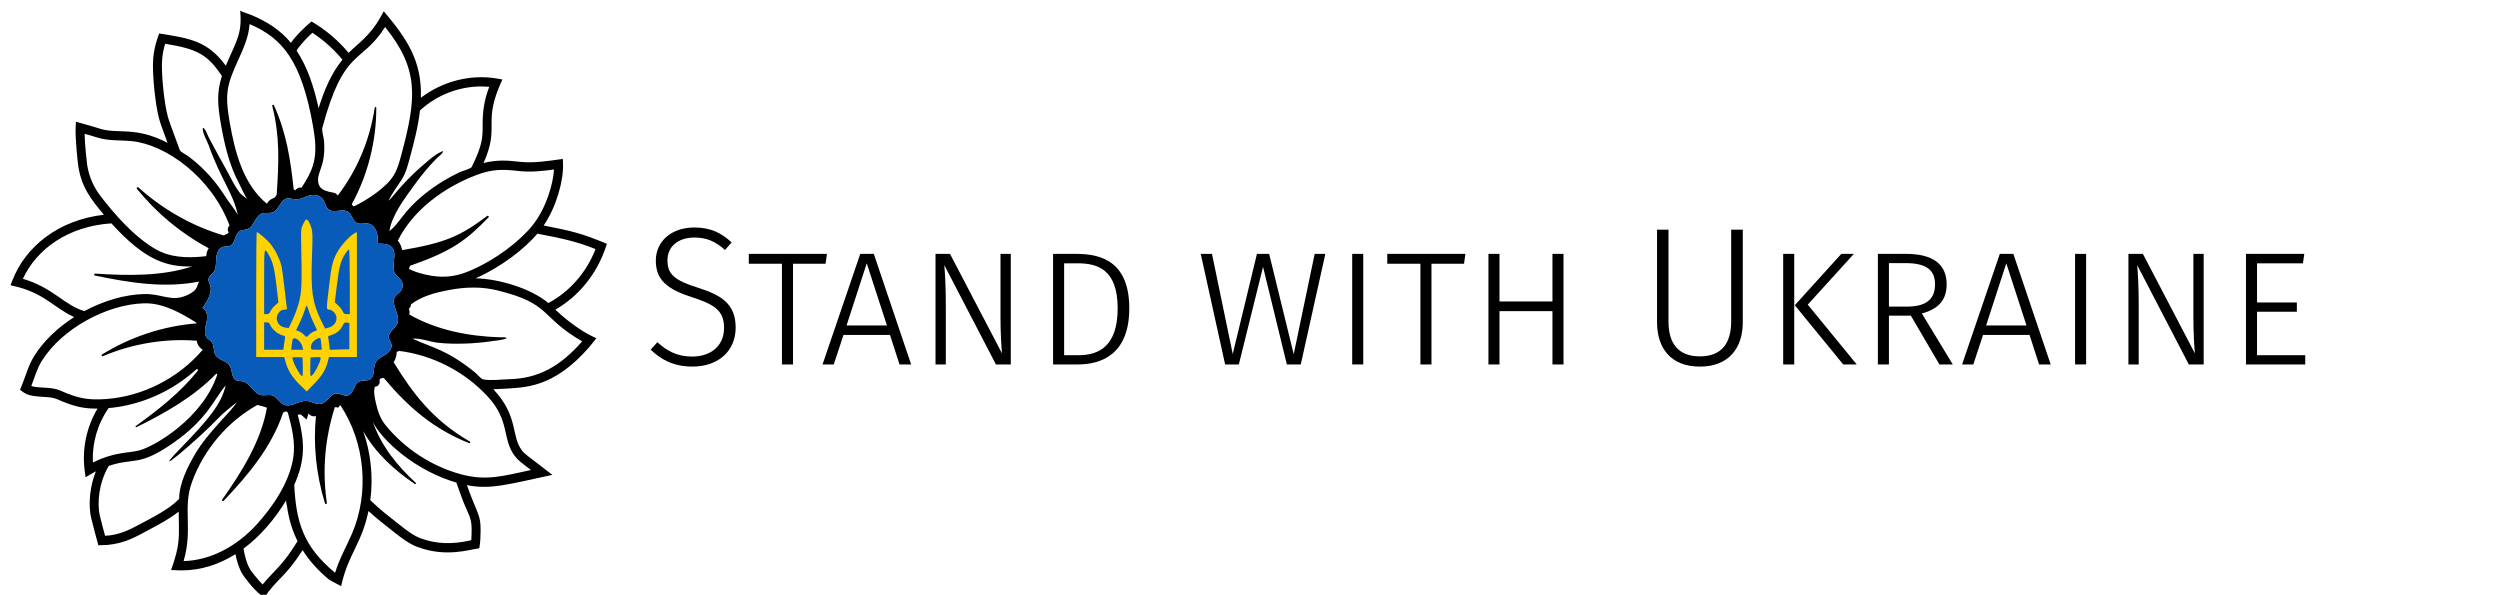 <?xml version="1.0" encoding="UTF-8" standalone="no"?>
<svg
   viewBox="0 0 2030 483"
   version="1.1"
   id="svg181"
   sodipodi:docname="logo-f01.svg"
   inkscape:version="1.2 (dc2aedaf03, 2022-05-15)"
   xmlns:inkscape="http://www.inkscape.org/namespaces/inkscape"
   xmlns:sodipodi="http://sodipodi.sourceforge.net/DTD/sodipodi-0.dtd"
   xmlns="http://www.w3.org/2000/svg"
   xmlns:svg="http://www.w3.org/2000/svg">
  <defs
     id="defs185" />
  <sodipodi:namedview
     id="namedview183"
     pagecolor="#ffffff"
     bordercolor="#666666"
     borderopacity="1.0"
     inkscape:showpageshadow="2"
     inkscape:pageopacity="0.0"
     inkscape:pagecheckerboard="0"
     inkscape:deskcolor="#d1d1d1"
     showgrid="false"
     inkscape:zoom="0.74334975"
     inkscape:cx="1016.3453"
     inkscape:cy="242.14712"
     inkscape:window-width="1920"
     inkscape:window-height="986"
     inkscape:window-x="-11"
     inkscape:window-y="-11"
     inkscape:window-maximized="1"
     inkscape:current-layer="svg181" />
  <path
     id="path75"
     style="display:inline;fill:#000000;fill-opacity:1;fill-rule:nonzero;stroke:none;stroke-width:0.05"
     d="M 194.996,8.528 C 196.865,27.577 191.82,33.311 183.353,53.385 168.696,33.285 154.289,31.143 129.245,27.168 c -1.385,3.884 -4.083,10.76 -4.874,20.918 -0.919,11.775 1.828,37.436 4.782,48.165 1.275,4.612 2.722,8.37 6.903,19.761 -26.698,-13.932 -40.664,-6.668 -55.702,-11.745 -5.297,-1.793 -6.48,-1.844 -18.692,-5.44 l -0.233,4.718 c -0.442,8.91 1.674,28.372 2.146,31.416 2.679,17.076 10.017,26.571 20.782,39.406 -37.445,4.354 -63.801,26.278 -74.235,53.177 l -1.582,4.082 c 5.419,1.272 14.732,3.083 26.11,9.873 8.332,4.982 16.32,11.804 25.546,15.981 -13.616,8.702 -24.903,19.627 -32.253,31.324 -5.168,8.227 -6.407,15.145 -11.673,27.709 4.677,3.474 6.106,5.025 18.606,5.733 4.016,0.221 8.172,0.456 11.078,1.735 14.394,6.341 22.181,7.887 33.216,7.817 -8.907,14.892 -12.684,32.791 -10.422,50.195 l 0.717,5.525 c 4.978,-2.93 5.94,-3.538 8.399,-4.803 -4.389,10.645 -6.639,25.943 -3.789,38.075 1.361,5.798 4.205,16.252 5.775,21.975 8.007,-0.297 7.197,-0.259 7.559,-0.285 14.836,-1.526 22.813,-6.595 34.129,-12.608 8.061,-4.278 16.331,-8.677 23.559,-14.473 0.099,20.55 1.723,25.241 -6.167,47.448 5.248,0.248 6.277,0.317 8.497,0.317 15.945,0 30.66,-4.956 43.748,-13.184 1.092,5.501 2.815,11.557 5.935,16.589 1.121,1.785 8.741,12.126 14.48,16.398 l 2.973,2.216 c 10.943,-15.917 16.94,-16.255 31.162,-38.481 5.493,8.721 12.563,16.518 21.102,23.677 0.968,0.81 10.182,5.545 10.182,5.545 5.788,-26.412 16.509,-33.742 22.193,-60.956 6.921,6.367 14.278,11.962 20.329,16.753 5.787,4.576 12.34,9.766 19.446,12.411 23.24,8.664 41.877,2.146 50.215,1.057 0.717,-4.803 0.687,-4.448 0.828,-7.227 1.096,-20.949 -1.343,-17.14 -10.914,-44.013 19.355,3.722 32.861,-0.524 69.454,-8.361 -21.286,-16.246 -22.683,-17.062 -24.86,-19.98 -8.938,-11.999 -2.439,-27.532 -23.094,-49.537 2.587,-0.043 5.137,-0.204 7.547,-0.355 17.609,-1.127 40.972,-0.152 70.326,-33.887 0,0 2.358,-3.012 5.773,-7.164 l -4.316,-2.089 c -6.904,-3.335 -19.011,-11.537 -28.979,-21.139 18.753,-10.715 33.437,-28.697 40.702,-50.069 l 1.16,-3.399 c -20.814,-8.575 -28.033,-10.291 -51.358,-14.86 10.41,-15.203 16.185,-36.57 15.712,-49.906 l -0.147,-4.145 c -12.42,1.74 -24.136,3.62 -35.403,2.29 -10.054,-1.177 -18.613,-1.626 -28.979,1.051 13.818,-31.171 -1.52,-31.853 15.314,-67.854 l -4.807,-0.818 C 381.923,60.128 359.141,66.084 341.78,79.394 342.619,49.314 330.586,31.694 311.631,9.119 l -2.551,4.597 c -8.473,15.285 -17.865,21.12 -26.019,29.212 -7.767,-9.396 -18.307,-18.67 -30.125,-25.494 -6.064,5.092 -12.103,10.931 -16.743,17.346 -8.767,-10.699 -19.416,-17.175 -31.941,-22.549 -0.956,-0.409 -9.214,-3.091 -9.256,-3.703 z m 7.676,11.022 c 26.57,11.406 42.215,29.44 51.65,83.701 -0.032,0.121 -0.062,0.237 -0.093,0.354 l 0.16,0.043 c 1.71,9.949 2.728,20.234 -0.062,29.949 l -0.203,0.028 c 0.021,0.145 0.042,0.284 0.062,0.429 -1.962,6.552 -5.572,12.646 -9.349,18.374 -2.011,-0.519 -3.715,0.449 -5.081,2.12 -0.216,-0.114 -1.092,-0.71 -1.275,-0.83 -2.73,-25.063 -5.935,-45.801 -16.032,-68.219 -0.381,-0.843 -1.613,-0.389 -1.38,0.51 6.204,24.538 5.401,45.443 3.586,71.981 -1.422,2.691 -1.967,2.683 -2.452,2.848 -2.317,0.822 -4.206,2.171 -5.512,4.62 -19.04,-15.753 -25.785,-41.152 -30.125,-65.815 -4.175,-23.726 -2.392,-30.566 6.86,-50.938 4.212,-9.269 8.546,-18.812 9.245,-29.157 z M 312.709,21.96 c 27.545,34.273 25.662,57.187 13.236,103.564 -1.557,5.81 -3.165,11.822 -6.206,16.816 -6.136,10.077 -21.904,20.222 -32.326,25.24 -0.999,-0.399 -1.447,-0.987 -1.741,-1.753 13.205,-24.265 19.943,-51.558 19.875,-78.316 0,-0.823 -1.159,-0.904 -1.281,-0.096 -3.923,26.457 -14.554,51.267 -30.009,71.368 -1.423,-2.513 -4.243,-2.349 -6.604,-2.938 -4.26,-1.063 -8.165,-2.418 -9.141,-7.278 -1.814,-9.088 6.247,-12.519 4.598,-34.284 -0.209,-2.798 -2.036,-8.062 -1.337,-10.658 17.657,-65.45 31.163,-50.701 50.934,-81.666 z m -59.025,4.622 c 4.48,2.935 15.178,10.562 24.375,21.872 -9.239,11.35 -14.989,25.277 -19.355,39.426 C 255.093,71.444 250.011,54.991 240.797,41.044 244.648,35.164 250.63,29.365 253.684,26.582 Z m -119.589,8.961 c 26.392,4.223 34.442,8.85 46.107,26.171 -4.37,13.406 -3.494,23.939 -0.796,39.269 2.833,16.097 6.645,32.66 14.303,47.129 2.39,4.512 4.407,9.797 7.276,13.954 -1.25,-1.815 -4.237,-3.088 -5.756,-4.891 -4.389,-5.209 -7.48,-12.291 -10.821,-18.215 -4.948,-8.778 -10.122,-18.305 -14.916,-27.412 -0.937,-1.787 -2.875,-7.626 -4.838,-7.778 -0.274,4.854 3.207,9.721 4.782,14.138 10.238,28.74 19.809,38.367 23.658,56.683 -2.691,-5.196 -6.553,-9.291 -9.623,-14.12 -7.891,-12.424 -16.498,-22.861 -30.285,-33.424 -1.404,-1.077 -6.604,-3.576 -7.174,-5.127 -7.645,-20.828 -8.65,-23.359 -9.857,-27.729 -2.717,-9.855 -5.377,-34.678 -4.525,-45.498 0.344,-4.465 1.171,-8.875 2.465,-13.154 z m 255.607,34.668 c 2.53,-0.038 5.058,0.065 7.571,0.308 -4.272,10.997 -5.437,20.564 -5.383,31.46 0.047,9.931 -0.221,16.027 -8.816,33.578 -0.717,1.468 -7.945,3.385 -9.581,4.157 -9.913,4.697 -19.502,10.514 -28.152,17.443 -18.704,14.981 -20.507,24.077 -29.157,30.437 2.152,-13.442 13.15,-27.481 20.868,-38.152 5.744,-7.937 11.654,-14.918 17.669,-21.025 1.066,-1.082 5.304,-4.012 4.892,-5.627 -0.564,-0.108 -0.797,0.177 -1.3,0.413 -5.694,2.633 -11.224,7.803 -15.969,11.879 -8.246,7.095 -15.744,15.094 -22.758,23.474 -1.244,1.488 -2.629,3.291 -4.175,4.432 3.108,-6.311 7.131,-11.476 10.808,-17.216 3.441,-5.368 5.101,-12.114 6.744,-18.246 3.072,-11.469 6.541,-24.43 8.068,-37.811 13.19,-12.256 30.962,-19.249 48.669,-19.503 z M 68.681,108.652 c 3.127,0.849 6.106,1.639 9.416,2.752 9.515,3.216 19.483,2.272 28.698,3.171 27.63,2.703 64.683,28.905 79.612,68.532 -1.582,1.34 -1.932,3.76 -0.687,5.537 -0.141,0.906 -2.22,1.677 -4.083,2.525 -25.018,-7.366 -48.916,-20.696 -69.251,-38.987 -0.76,-0.676 -1.814,0.393 -1.165,1.191 15.804,19.538 35.649,36.107 58.222,48.189 -1.453,2.362 -1.833,4.133 -1.957,6.437 -17.686,2.128 -30.788,0.329 -41.044,-5.607 -18.263,-10.582 -33.945,-29.228 -44.153,-42.336 -6.327,-8.126 -9.993,-16.48 -11.531,-26.29 -0.35,-2.26 -1.839,-15.969 -2.078,-25.114 z m 381.169,28.986 c -0.608,10.912 -5.941,31.064 -17.663,45.627 -9.834,12.221 -29.219,27.582 -51.269,36.873 -11.845,4.988 -22.843,5.836 -35.668,2.76 -4.55,-1.095 -9.245,-2.411 -13.279,-4.575 0.257,-0.501 0.796,-1.139 0.815,-2.437 33.637,-11.798 45.255,-20.127 63.868,-39.323 0.68,-0.696 -0.234,-1.805 -1.013,-1.223 -21.952,16.373 -33.651,21.703 -68.986,27.759 -0.792,-1.943 -1.122,-5.177 -3.684,-7.588 12.622,-25.557 38.464,-43.761 63.96,-53.425 12.39,-4.671 20.826,-4.803 33.865,-3.271 9.809,1.157 19.557,0.114 29.054,-1.179 z m -196.192,20.69 c 3.207,-0.253 6.664,0.88 8.565,3.557 1.783,2.519 2.06,6.115 4.396,8.096 4.297,3.632 11.501,-1.127 16.086,2.107 3.095,2.178 3.599,7.164 6.934,8.931 2.827,1.5 6.303,-0.069 9.429,0.545 3.151,0.613 5.554,3.429 6.658,6.543 1.098,3.108 1.109,6.5 1.067,9.805 22.241,-0.969 8.834,16.537 14.192,24.594 1.287,1.937 3.414,3.133 4.715,5.064 1.765,2.626 1.58,6.475 -0.423,8.911 -1.3,1.57 -3.208,2.545 -4.365,4.228 -4.262,6.183 4.604,14.854 1.795,21.867 -1.741,4.354 -7.688,6.994 -6.982,11.645 0.288,1.931 1.747,3.475 2.152,5.38 0.729,3.462 -2.164,6.588 -5.094,8.431 -2.931,1.841 -6.376,3.373 -7.922,6.539 -2.077,4.259 -0.251,10.588 -4.082,13.258 -2.655,1.855 -6.455,0.532 -9.293,2.077 -4.291,2.335 -4.372,9.987 -9.079,11.216 -3.06,0.796 -6.07,-1.837 -9.221,-1.64 -4.935,0.31 -7.327,6.994 -12.095,8.322 -4.04,1.12 -8.031,-1.993 -12.212,-2.272 -6.345,-0.429 -12.636,5.665 -18.459,3.02 -3.605,-1.634 -5.487,-6.171 -9.233,-7.436 -2.917,-0.995 -6.154,0.315 -9.164,-0.331 -6.143,-1.303 -8.86,-9.854 -15.008,-11.132 -1.754,-0.367 -3.673,-0.083 -5.279,-0.898 -3.941,-2.007 -2.888,-8.26 -5.371,-12.002 -2.685,-4.049 -8.943,-4.296 -11.396,-8.505 -1.92,-3.298 -0.815,-8.02 -3.323,-10.867 -0.97,-1.094 -2.336,-1.729 -3.348,-2.778 -3.053,-3.178 -1.71,-8.425 -0.649,-12.766 1.061,-4.336 0.833,-10.26 -3.274,-11.672 11.447,-15.701 4.936,-19.48 4.857,-22.923 -0.055,-2.487 2.483,-4.038 3.978,-5.988 2.342,-3.051 2.127,-7.33 2.373,-11.21 0.246,-3.886 1.619,-8.404 5.223,-9.538 1.938,-0.613 4.127,-0.069 5.99,-0.886 4.415,-1.937 3.709,-9.506 7.873,-11.968 1.894,-1.113 4.279,-0.816 6.314,-1.614 5.383,-2.108 6.235,-10.671 11.666,-12.645 2.722,-0.994 5.837,0.038 8.577,-0.918 3.709,-1.285 5.396,-5.575 7.842,-8.734 3.439,-4.43 6.982,-2 11.463,-1.917 4.801,0.083 8.43,-3.127 13.132,-3.494 z M 90.439,181.354 c 28.035,31.012 45.796,35.367 65.487,35.026 -24.645,8.036 -52.037,7.492 -78.705,5.79 -0.944,-0.064 -1.121,1.354 -0.202,1.55 28.151,5.892 56.726,10.469 84.761,4.887 -2.15,2.683 -0.342,6.551 -8.95,10.665 -13.764,6.575 -20.44,-0.919 -36.042,-0.5 -15.339,0.417 -32.419,5.322 -48.248,13.823 -16.062,-4.462 -25.332,-19.039 -49.983,-26.203 11.2,-24.157 36.784,-42.728 71.881,-45.037 z m 345.942,8.405 c 13.12,2.569 29.992,5.392 47.189,12.486 -7.334,18.969 -21.085,34.709 -38.317,43.823 -14.492,-12.215 -40.861,-19.734 -59.069,-20.069 21.677,-9.634 40.119,-24.406 50.197,-36.241 z m -51.521,43.733 c 6.612,0.033 12.902,0.805 19.103,2.318 44.054,10.771 34.233,21.506 68.764,41.379 -18.266,20.861 -35.947,30.051 -59.023,30.709 -6.841,0.196 -14.645,1.31 -21.309,0.184 -1.742,-0.291 -4.967,-4.267 -6.42,-5.45 -23.406,-18.993 -34.963,-20.184 -51.03,-27.652 6.54,-0.563 14.05,2.583 20.629,3.317 13.775,1.532 30.316,0.69 42.503,-1.095 1.38,-0.203 13.046,-1.38 13.2,-2.74 0.092,-0.848 -4.696,-0.565 -5.439,-0.589 -25.258,-0.817 -51.368,-5.81 -73.542,-18.544 0.496,-1.38 0.448,-3.108 -0.386,-4.519 0.913,-0.778 1.723,-2.158 1.974,-3.772 8.545,-6.595 19.875,-9.481 29.941,-11.425 7.488,-1.446 14.422,-2.153 21.034,-2.12 z M 116.978,246.283 c 15.131,-0.411 29.433,7.538 42.398,15.69 0.092,0.197 0.197,0.393 0.313,0.589 -27.532,2.21 -54.004,11.096 -76.847,25.292 -0.778,0.487 -0.172,1.715 0.674,1.36 24.485,-10.354 50.891,-14.543 76.319,-12.532 0.117,3.177 2.563,6.039 4.764,7.318 -19.599,23.018 -48.671,37.892 -78.576,40.019 -14.989,1.089 -22.953,-0.665 -37.219,-6.95 -7.301,-3.215 -17.147,-1.563 -23.382,-3.64 2.759,-7.272 4.629,-14.17 8.626,-20.537 16.411,-26.119 52.693,-45.785 82.928,-46.608 z m 207.293,38.671 c 26.614,3.405 52.828,16.329 72.151,37.449 17.748,19.392 11.195,33.931 21.513,47.784 2.771,3.71 6.106,6.026 13.218,11.457 -21.936,4.696 -36.147,9.132 -56.954,3.443 -23.615,-6.436 -45.287,-20.545 -61.036,-39.715 -4.745,-5.784 -6.713,-12.558 -8.135,-19.012 -0.963,-4.381 -1.784,-8.925 -0.607,-12.367 2.722,0 4.505,-2.659 3.752,-5.19 -0.032,-0.108 -0.032,-0.405 0.22,-0.766 0.754,-1.089 2.378,-1.089 3.256,-1.115 20.267,24.158 40.616,41.457 69.24,52.893 0.809,0.323 1.349,-0.867 0.588,-1.31 -30.708,-17.746 -46.771,-39.969 -61.784,-64.265 1.503,-2.583 2.355,-5.539 2.489,-8.544 0.682,-0.285 1.38,-0.533 2.091,-0.741 z M 160.003,299.729 c 0.565,0.043 1.022,0.76 0.563,1.339 -13.947,17.501 -32.082,31.779 -50.252,44.817 -0.546,0.393 -0.055,1.265 0.546,0.968 23.511,-11.633 46.426,-24.544 64.893,-43.575 0.152,0.208 0.423,0.557 0.68,0.873 -11.851,35.606 -50.872,58.272 -63.262,61.563 -8.675,2.292 -20.164,1.063 -37.697,9.836 -0.791,-15.683 3.728,-31.45 12.74,-44.177 26.147,-2.254 51.607,-13.64 71.219,-31.43 0.183,-0.166 0.383,-0.228 0.572,-0.213 z m 23.264,13.169 c -3.526,15.202 -13.598,27.361 -37.25,51.714 -26.753,27.538 15.891,-8.76 30.855,-24.658 4.593,-4.88 10.141,-9.007 15.333,-13.272 -3.874,6.943 -23.259,24.082 -33.809,42.051 -6.034,10.272 -12.918,23.993 -12.918,36.378 -9.073,9.133 -21.702,14.982 -33.111,21.209 -7.933,4.33 -16.614,8.336 -27.06,8.722 -1.116,-4.114 -3.151,-11.722 -4.163,-16.025 -2.562,-10.931 -0.699,-27.431 7.179,-40.722 20.929,-7.032 24.241,1.082 52.816,-18.949 27.348,-19.17 32.774,-35.449 42.129,-46.449 z m 25.797,15.885 c 0.761,0.285 1.49,0.456 2.122,0.602 1.489,0.322 3.544,0.904 5.591,1.638 -4.844,27.095 -20.171,51.729 -36.336,74.665 -0.551,0.786 0.491,1.689 1.146,1.001 20.054,-21.141 39.016,-43.772 48.34,-71.709 0.613,-0.146 1.196,-0.445 1.687,-0.88 0.698,-0.28 1.587,0.423 2.127,0.961 3.408,12.361 6.228,24.443 4.426,36.291 -3.224,21.177 -17.528,40.874 -28.961,53.671 -17.018,19.045 -38.684,30.006 -60.117,30.594 7.736,-26.474 -0.945,-42.917 6.78,-64.158 9.637,-26.5 28.967,-49.24 53.195,-62.677 z m 67.217,0.107 c 20.372,30.512 23.675,71.424 9.606,104.291 -4.494,10.506 -10.405,20.563 -13.781,31.943 -25.693,-21.246 -31.695,-40.962 -33.16,-71.424 9.392,-21.101 8.435,-35.632 2.85,-56.803 0.894,-0.556 2.238,-0.539 2.968,0.096 l 4.266,3.714 1.424,-5.025 c 1.654,2.222 4.217,2.803 6.094,2.101 -2.226,22.531 -0.056,46.982 7.35,70.931 0.288,0.929 1.642,0.615 1.501,-0.355 -3.91,-27.302 -1.372,-52.703 6.457,-77.657 1.275,-0.279 2.048,0.043 2.642,0.461 z m 26.373,13.551 c 7.197,14.734 34.093,39.626 67.902,49.405 3.01,7.922 4.61,13.734 8.528,22.29 3.812,8.336 4.328,10.64 3.617,24.5 -15.485,3.646 -28.612,3.139 -41.254,-1.569 -6.037,-2.26 -11.863,-6.86 -17.489,-11.316 -7.063,-5.583 -15.689,-12.113 -23.266,-19.595 2.489,-19.038 0.417,-38.405 -5.769,-56.063 10.078,17.886 25.202,31.627 41.903,42.904 0.626,0.425 1.293,-0.474 0.736,-0.993 -15.228,-13.994 -27.907,-29.767 -34.908,-49.563 z m -70.171,63.613 c -0.49,0.81 0.473,4.261 0.607,5.248 1.416,10.36 4.299,19.658 8.534,28.12 -12.365,20.05 -18.067,22.835 -28.396,35.145 -4.237,-4.178 -9.19,-10.785 -9.992,-12.069 -3.061,-4.924 -4.55,-11.495 -5.482,-17.026 13.824,-10.259 25.577,-24.151 34.729,-39.418 z" />
  <path
     style="display:inline;fill:#085bb9;fill-opacity:1;fill-rule:nonzero;stroke:none;stroke-width:0.05"
     d="m 253.659,158.328 c -4.703,0.367 -8.331,3.576 -13.132,3.495 -4.48,-0.084 -8.024,-2.513 -11.463,1.917 -2.445,3.157 -4.133,7.45 -7.842,8.734 -2.74,0.956 -5.854,-0.075 -8.577,0.918 -5.43,1.975 -6.283,10.537 -11.666,12.645 -2.035,0.798 -4.42,0.501 -6.314,1.614 -4.163,2.462 -3.458,10.031 -7.873,11.968 -1.863,0.817 -4.052,0.274 -5.99,0.886 -3.604,1.134 -4.977,5.652 -5.223,9.538 -0.245,3.879 -0.032,8.159 -2.373,11.21 -1.495,1.949 -4.034,3.499 -3.978,5.988 0.079,3.443 6.589,7.222 -4.856,22.923 4.107,1.412 4.334,7.336 3.273,11.672 -1.061,4.341 -2.403,9.588 0.649,12.766 1.012,1.049 2.378,1.685 3.348,2.778 2.508,2.847 1.403,7.569 3.323,10.867 2.452,4.209 8.71,4.456 11.396,8.505 2.483,3.741 1.43,9.995 5.371,12.002 1.606,0.816 3.525,0.531 5.279,0.898 6.148,1.279 8.865,9.83 15.008,11.132 3.01,0.646 6.247,-0.664 9.164,0.331 3.746,1.265 5.628,5.802 9.233,7.436 5.823,2.645 12.114,-3.449 18.459,-3.02 4.18,0.279 8.172,3.393 12.212,2.272 4.769,-1.329 7.16,-8.013 12.095,-8.322 3.151,-0.197 6.161,2.436 9.221,1.64 4.706,-1.228 4.788,-8.881 9.079,-11.216 2.838,-1.544 6.639,-0.223 9.293,-2.077 3.831,-2.671 2.005,-9 4.082,-13.258 1.546,-3.165 4.991,-4.698 7.922,-6.539 2.93,-1.843 5.823,-4.969 5.094,-8.431 -0.405,-1.905 -1.864,-3.449 -2.152,-5.38 -0.706,-4.651 5.241,-7.291 6.982,-11.645 2.809,-7.012 -6.057,-15.684 -1.795,-21.867 1.157,-1.684 3.065,-2.659 4.365,-4.228 2.004,-2.436 2.189,-6.285 0.423,-8.911 -1.301,-1.931 -3.428,-3.127 -4.715,-5.064 -5.359,-8.056 8.048,-25.563 -14.192,-24.594 0.042,-3.305 0.032,-6.698 -1.067,-9.805 -1.103,-3.114 -3.507,-5.93 -6.658,-6.544 -3.126,-0.613 -6.602,0.956 -9.429,-0.543 -3.335,-1.767 -3.839,-6.754 -6.934,-8.931 -4.585,-3.234 -11.79,1.525 -16.086,-2.107 -2.336,-1.981 -2.612,-5.577 -4.396,-8.096 -1.901,-2.677 -5.358,-3.81 -8.565,-3.557 z"
     id="path1073" />
  <path
     style="display:inline;fill:#ffd303;fill-opacity:1;stroke-width:0.729"
     d="m 243.607,312.58 c -6.068,-5.873 -9.894,-11.911 -11.655,-18.393 l -1.168,-4.296 h -11.38 -11.38 v -50.717 c 0,-27.894 0.199,-50.717 0.442,-50.717 1.047,0 7.637,5.553 10.525,8.869 3.9,4.478 8.044,12.498 9.428,18.247 0.576,2.393 1.721,10.514 2.544,18.048 0.823,7.533 1.672,14.614 1.887,15.733 0.347,1.81 0.179,2.036 -1.507,2.036 -2.694,0 -4.481,1.174 -5.803,3.814 -2.372,4.735 0.583,10.021 6.023,10.774 l 2.881,0.399 3.294,-6.991 c 1.812,-3.845 4.13,-10.299 5.151,-14.342 2.078,-8.226 2.352,-15.144 1.732,-43.63 -0.33,-15.154 -0.296,-15.638 1.338,-19.075 0.922,-1.94 2.014,-3.742 2.427,-4.005 1.164,-0.743 3.281,2.486 4.524,6.9 0.984,3.496 1.037,6.475 0.413,23.419 -1.018,27.668 0.327,37.053 7.389,51.57 l 3.197,6.572 2.909,-0.762 c 6.164,-1.615 8.484,-8.235 4.373,-12.479 -1.232,-1.272 -2.858,-2.164 -3.944,-2.164 -2.336,0 -2.336,0.276 -0.042,-19.14 1.978,-16.747 2.848,-20.353 6.62,-27.433 2.705,-5.079 10.108,-13.275 13.742,-15.215 l 2.217,-1.184 v 50.736 50.736 H 278.456 267.13 l -0.886,3.422 c -1.814,7.002 -4.587,11.598 -10.955,18.157 l -6.214,6.401 z m 2.272,-14.73 -0.204,-7.589 -4.124,-0.222 c -2.513,-0.135 -4.124,0.079 -4.124,0.547 0,3.073 6.304,14.853 7.948,14.853 0.433,0 0.628,-2.948 0.503,-7.589 z m 9.035,5.177 c 2.181,-2.952 5.446,-10.061 5.456,-11.878 0.005,-1.155 -0.542,-1.303 -4.117,-1.111 l -4.124,0.222 -0.204,7.589 c -0.125,4.627 0.071,7.589 0.501,7.589 0.388,0 1.508,-1.085 2.488,-2.412 z m -24.352,-22.947 c 0.27,-2.138 0.664,-4.616 0.876,-5.506 0.329,-1.387 -0.042,-1.738 -2.591,-2.446 -3.468,-0.964 -8.079,-4.987 -9.352,-8.159 -0.695,-1.732 -1.336,-2.213 -2.953,-2.213 h -2.064 v 11.106 11.106 h 7.796 7.796 z m 15.158,1.851 c -0.652,-2.832 -2.681,-5.555 -5.021,-6.739 -2.612,-1.321 -3.259,-0.533 -3.772,4.597 l -0.418,4.178 h 4.84 4.84 z m 15.178,-2.465 c -0.217,-2.475 -0.575,-4.686 -0.794,-4.912 -0.716,-0.739 -4.763,1.426 -6.206,3.32 -0.776,1.018 -1.41,2.805 -1.41,3.972 0,2.105 0.037,2.121 4.403,2.121 h 4.403 z m 22.787,-6.605 v -10.736 l -2.151,-0.193 c -1.887,-0.17 -2.314,0.173 -3.476,2.798 -1.478,3.34 -5.167,6.291 -9.314,7.452 -2.085,0.584 -2.643,1.057 -2.307,1.959 0.243,0.654 0.64,3.143 0.882,5.531 l 0.439,4.342 7.964,-0.208 7.964,-0.208 z m -32.651,-1.089 c 0.916,-1.006 2.747,-2.198 4.069,-2.649 1.323,-0.45 2.405,-0.883 2.405,-0.961 0,-0.077 -1.26,-2.731 -2.8,-5.895 -1.54,-3.164 -3.377,-7.742 -4.082,-10.173 -0.705,-2.43 -1.503,-4.166 -1.774,-3.858 -0.27,0.309 -1.061,2.394 -1.756,4.634 -0.696,2.24 -2.486,6.597 -3.978,9.682 l -2.713,5.61 2.332,0.871 c 1.283,0.479 3.089,1.703 4.015,2.72 2.075,2.281 2.223,2.281 4.282,0.022 z M 219.51,252.841 c 0.496,-1.238 2.174,-3.374 3.726,-4.746 l 2.823,-2.495 -1.538,-13.427 c -1.568,-13.688 -2.951,-19.357 -6.062,-24.836 -4.058,-7.148 -3.982,-7.552 -3.982,21.381 v 26.375 h 2.064 c 1.624,0 2.257,-0.481 2.968,-2.251 z m 64.533,-24.033 c 0,-16.145 -0.263,-26.284 -0.683,-26.284 -0.376,0 -1.607,1.416 -2.737,3.147 -3.992,6.114 -5.122,10.213 -6.985,25.335 l -1.782,14.47 2.783,2.595 c 1.53,1.427 3.182,3.591 3.671,4.809 0.738,1.84 1.297,2.213 3.311,2.213 h 2.423 z"
     id="path2560" />
  <g
     aria-label="Stand with Ukraine "
     transform="matrix(3.626,0,0,3.744,-286.689,-291.637)"
     id="text2614"
     style="font-weight:300;font-size:42.667px;line-height:125%;font-family:'Fira Sans';-inkscape-font-specification:'Fira Sans, Light';font-variant-caps:small-caps;letter-spacing:0px;word-spacing:0px;white-space:pre;shape-inside:url(#rect2616);display:inline;stroke-width:1px">
    <path
       d="m 234.505,127.237 c -5.12,0 -8.576,3.029 -8.576,7.168 0,4.224 2.517,6.229 8.32,8.021 5.205,1.621 6.955,3.072 6.955,6.613 0,3.925 -3.029,6.187 -7.125,6.187 -3.413,0 -5.675,-1.237 -7.808,-3.115 l -1.493,1.621 c 2.389,2.261 5.333,3.669 9.344,3.669 5.888,0 9.685,-3.456 9.685,-8.448 0,-5.163 -3.2,-7.04 -8.448,-8.661 -5.248,-1.579 -6.827,-2.944 -6.827,-5.931 0,-3.072 2.475,-4.949 6.059,-4.949 2.688,0 4.651,0.811 6.827,2.688 l 1.493,-1.621 c -2.304,-2.048 -4.608,-3.243 -8.405,-3.243 z"
       id="path2781" />
    <path
       d="m 264.244,132.955 h -17.493 v 2.133 h 7.424 v 21.845 h 2.475 v -21.845 h 7.296 z"
       id="path2783" />
    <path
       d="m 280.5,156.933 h 2.603 l -8.363,-23.979 h -3.029 l -8.448,23.979 h 2.517 l 2.176,-6.4 h 10.411 z m -11.861,-8.448 4.523,-13.483 4.523,13.483 z"
       id="path2785" />
    <path
       d="m 305.417,132.955 h -2.304 v 13.824 c 0,3.371 0.213,6.571 0.341,7.765 L 291.807,132.955 h -3.243 v 23.979 h 2.304 v -12.629 c 0,-4.608 -0.171,-6.869 -0.341,-8.917 l 11.563,21.547 h 3.328 z"
       id="path2787" />
    <path
       d="m 320.137,132.955 h -5.248 v 23.979 h 5.589 c 5.248,0 11.477,-2.219 11.477,-12.16 0,-9.856 -5.931,-11.819 -11.819,-11.819 z m 0.256,2.048 c 4.352,0 8.96,1.237 8.96,9.771 0,8.363 -4.395,10.155 -8.704,10.155 h -3.285 v -19.925 z"
       id="path2789" />
    <path
       d="m 375.86,132.955 h -2.389 l -4.693,21.76 -5.504,-21.76 h -2.731 l -5.419,21.717 -4.651,-21.717 h -2.517 l 5.461,23.979 h 3.072 l 5.419,-21.163 5.333,21.163 h 3.115 z"
       id="path2791" />
    <path
       d="m 384.351,132.955 h -2.475 v 23.979 h 2.475 z"
       id="path2793" />
    <path
       d="m 407.22,132.955 h -17.493 v 2.133 h 7.424 v 21.845 h 2.475 v -21.845 h 7.296 z"
       id="path2795" />
    <path
       d="m 429.193,132.955 h -2.475 v 10.325 h -11.861 v -10.325 h -2.475 v 23.979 h 2.475 V 145.371 h 11.861 v 11.563 h 2.475 z"
       id="path2797" />
    <path
       d="m 469.343,127.707 h -2.603 v 19.883 c 0,4.693 -2.091,7.595 -6.997,7.595 -4.907,0 -7.04,-2.859 -7.04,-7.595 v -19.883 h -2.56 v 20.096 c 0,5.632 3.115,9.6 9.6,9.6 6.4,0 9.6,-3.968 9.6,-9.6 z"
       id="path2799" />
    <path
       d="m 480.863,132.955 h -2.475 v 23.979 h 2.475 z m 13.355,0 h -2.816 l -10.411,11.136 10.837,12.843 h 3.029 L 483.892,143.963 Z"
       id="path2801" />
    <path
       d="m 513.375,156.933 h 2.987 L 509.449,145.883 c 3.541,-0.939 5.547,-2.773 5.547,-6.315 0,-4.309 -2.987,-6.613 -9.088,-6.613 h -6.315 v 23.979 h 2.475 v -10.581 h 4.907 z m -11.307,-12.544 v -9.429 h 3.712 c 4.736,0 6.613,1.536 6.613,4.608 0,3.413 -2.219,4.821 -6.315,4.821 z"
       id="path2803" />
    <path
       d="m 535.689,156.933 h 2.603 l -8.363,-23.979 h -3.029 l -8.448,23.979 h 2.517 l 2.176,-6.4 h 10.411 z m -11.861,-8.448 4.523,-13.483 4.523,13.483 z"
       id="path2805" />
    <path
       d="m 546.228,132.955 h -2.475 v 23.979 h 2.475 z"
       id="path2807" />
    <path
       d="m 572.553,132.955 h -2.304 v 13.824 c 0,3.371 0.213,6.571 0.341,7.765 l -11.648,-21.589 h -3.243 v 23.979 h 2.304 v -12.629 c 0,-4.608 -0.171,-6.869 -0.341,-8.917 l 11.563,21.547 h 3.328 z"
       id="path2809" />
    <path
       d="m 595.082,132.955 h -13.056 v 23.979 h 13.269 v -2.005 h -10.795 v -9.429 h 8.917 v -2.005 h -8.917 v -8.491 h 10.283 z"
       id="path2811" />
  </g>
</svg>
